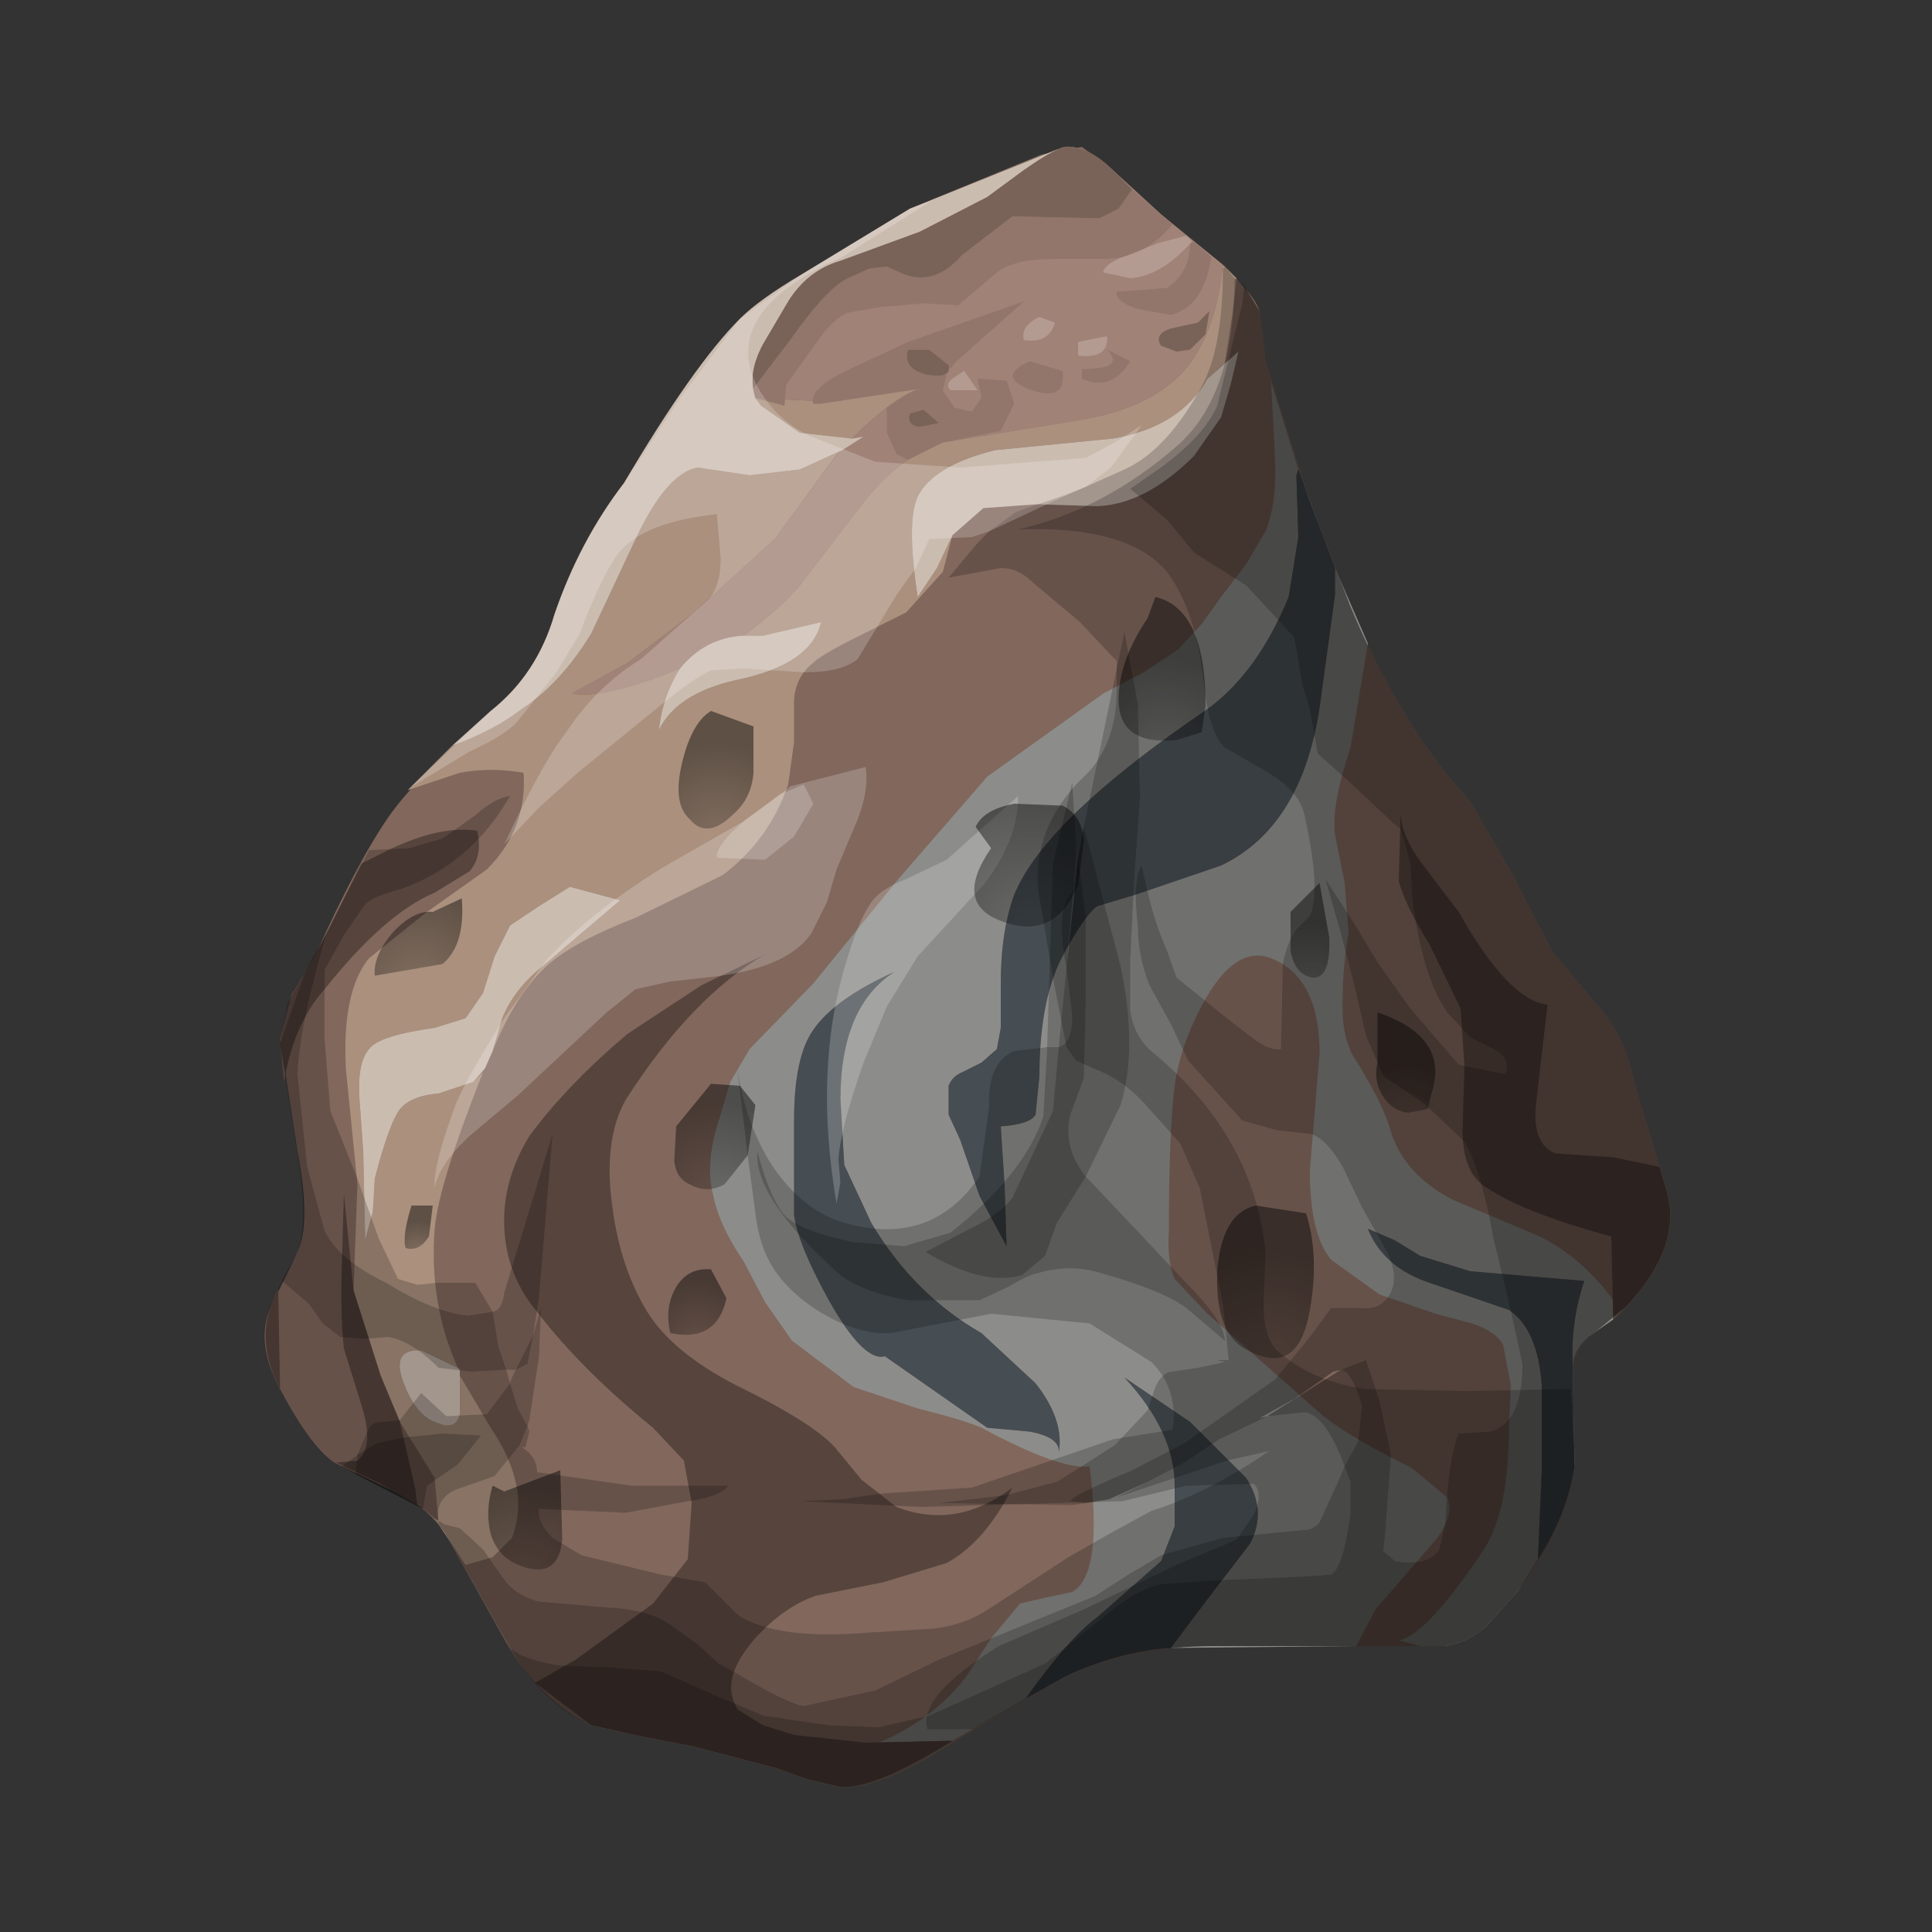 <?xml version="1.0" encoding="UTF-8" standalone="no"?>
<svg xmlns:xlink="http://www.w3.org/1999/xlink" height="50.0px" width="50.0px" xmlns="http://www.w3.org/2000/svg">
  <rect width="100%" height="100%" fill="#333333" stroke="none"/>
  <g transform="matrix(1.0, 0.0, 0.0, 1.0, 0.0, 0.0)">
    <use height="42.5" transform="matrix(1.0, 0.0, 0.0, 1.0, 6.85, 3.75)" width="36.35" xlink:href="#sprite0"/>
    <use height="50.0" transform="matrix(1.0, 0.0, 0.0, 1.0, 0.0, 0.0)" width="50.0" xlink:href="#sprite3"/>
  </g>
  <defs>
    <g id="sprite0" transform="matrix(1.0, 0.0, 0.0, 1.0, 0.0, 0.0)">
      <use height="42.5" transform="matrix(1.0, 0.0, 0.0, 1.0, 0.0, 0.0)" width="36.35" xlink:href="#shape0"/>
      <use height="16.65" transform="matrix(1.0, 0.0, 0.0, 1.0, 3.75, 1.45)" width="18.95" xlink:href="#sprite1"/>
      <use height="1.15" transform="matrix(1.0, 0.0, 0.0, 1.0, 18.75, 8.85)" width="2.5" xlink:href="#shape2"/>
      <use height="1.15" transform="matrix(1.0, 0.0, 0.0, 1.0, 18.75, 8.85)" width="2.5" xlink:href="#sprite2"/>
      <use height="24.65" transform="matrix(1.0, 0.0, 0.0, 1.0, 4.4, 2.35)" width="19.6" xlink:href="#shape4"/>
    </g>
    <g id="shape0" transform="matrix(1.0, 0.0, 0.0, 1.0, 0.0, 0.0)">
      <path d="M20.1 0.25 L21.15 0.05 22.0 0.7 23.2 1.8 24.55 2.95 Q25.55 3.75 25.75 4.3 L25.9 5.6 27.0 9.1 28.1 11.95 Q29.4 15.05 31.2 17.0 L32.3 18.9 33.3 20.85 34.6 22.4 Q35.25 23.2 35.45 24.3 L36.25 26.95 Q36.75 28.45 35.25 30.05 L34.4 30.75 Q33.9 31.1 33.85 31.65 L33.9 34.2 Q33.7 35.75 32.45 37.4 L31.6 38.35 Q31.15 38.75 30.55 38.85 L24.55 38.85 Q22.35 38.85 20.7 39.65 L19.05 40.6 17.05 41.8 Q15.7 42.55 14.9 42.5 L14.05 42.3 13.2 42.0 11.1 41.45 9.8 41.2 8.45 40.9 Q7.15 40.3 6.25 38.75 L4.65 35.9 Q4.15 35.2 3.35 34.85 L1.8 34.1 Q1.15 33.65 0.35 32.1 -0.2 31.05 0.1 30.2 L0.85 28.65 Q1.2 27.9 0.85 26.05 L0.4 23.15 0.7 22.0 1.3 21.0 Q2.4 18.55 3.2 17.4 3.85 16.45 5.85 14.65 7.05 13.7 7.5 12.15 8.15 10.25 9.3 8.75 11.1 5.7 12.3 4.5 12.8 4.0 13.9 3.35 L16.7 1.65 20.1 0.25" fill="#81675c" fill-rule="evenodd" stroke="none"/>
      <path d="M21.2 7.1 Q23.45 6.7 24.2 5.25 24.65 4.45 24.8 3.1 L25.15 3.45 25.05 4.35 24.85 5.65 24.4 6.05 Q23.7 7.3 21.95 7.6 L18.9 7.9 Q17.3 8.3 16.9 9.1 16.6 9.75 16.9 11.7 L17.4 10.95 17.8 10.1 17.55 11.05 16.6 12.1 15.3 12.75 Q14.4 13.2 14.2 13.4 13.75 13.75 13.7 14.35 L13.7 15.45 13.55 16.55 Q13.05 18.0 11.85 18.9 L9.6 20.0 Q8.05 20.6 7.35 21.2 6.5 21.95 5.9 23.45 L6.15 22.6 Q6.45 21.85 7.2 21.25 L9.2 19.55 7.9 19.2 7.1 19.7 6.35 20.2 5.95 21.0 5.65 21.95 5.2 22.6 4.4 22.85 Q2.95 23.05 2.7 23.4 2.4 23.75 2.45 24.65 L2.55 26.05 2.6 28.35 2.8 27.6 2.85 26.75 Q3.25 25.2 3.55 24.9 3.85 24.6 4.5 24.55 L5.4 24.25 5.65 24.0 Q4.5 26.9 4.4 28.05 4.25 30.0 5.0 31.65 L4.05 31.2 Q3.25 31.15 3.6 32.05 3.9 32.85 4.4 33.05 4.95 33.3 5.05 32.85 L5.05 31.85 5.85 33.2 Q6.9 34.75 6.4 36.05 L5.9 36.55 5.2 36.75 4.5 35.7 4.4 34.5 3.5 33.05 3.0 31.85 2.3 29.65 2.4 26.9 2.1 23.9 Q2.0 21.9 2.7 21.05 L4.2 19.85 5.75 18.75 Q6.8 17.7 6.7 16.25 5.85 16.1 5.05 16.25 L3.7 16.7 4.85 15.55 Q5.95 15.15 6.65 14.6 7.65 13.95 8.45 12.65 L9.6 10.2 Q10.4 8.5 11.2 8.35 L12.55 8.55 13.85 8.4 14.85 7.95 13.2 10.2 11.05 12.15 9.4 13.4 7.95 14.2 Q8.8 14.35 10.75 13.55 10.3 14.25 10.2 15.15 10.65 14.2 12.2 13.85 14.15 13.45 14.4 12.35 L12.9 12.7 12.4 12.7 Q13.4 11.95 13.85 11.4 L15.5 9.25 Q16.45 8.05 17.55 7.7 L21.2 7.1" fill="#aa907d" fill-rule="evenodd" stroke="none"/>
      <path d="M14.7 6.65 L17.1 6.25 Q16.35 6.45 15.2 7.6 L13.85 7.45 12.85 6.75 12.7 6.55 14.7 6.65" fill="#aa907d" fill-rule="evenodd" stroke="none"/>
      <path d="M16.3 21.4 Q14.75 22.1 14.2 22.9 13.7 23.6 13.7 25.25 L13.7 27.7 Q13.8 28.45 14.6 29.9 15.5 31.5 16.05 31.35 L18.7 33.2 19.8 33.3 Q20.6 33.45 20.55 33.85 20.7 33.0 19.95 32.05 L18.55 30.75 Q16.8 29.75 15.7 27.9 L15.0 26.4 14.9 24.7 Q14.9 22.3 16.3 21.4 M25.4 10.85 L25.9 10.0 Q26.2 9.3 26.15 8.15 L26.05 6.2 26.05 6.15 26.75 8.4 26.7 8.55 26.75 10.15 26.5 11.7 Q25.7 13.65 24.4 14.6 20.2 17.45 19.4 19.4 19.05 20.35 19.05 21.7 L19.05 22.85 18.95 23.4 18.55 23.75 18.05 24.0 Q17.8 24.1 17.7 24.35 L17.7 25.1 18.0 25.75 18.5 27.2 19.2 28.5 19.15 26.95 19.05 25.4 Q19.8 25.35 19.95 25.1 L20.05 24.1 Q20.05 22.05 20.7 20.9 21.25 19.9 21.55 19.7 L22.55 19.4 24.75 18.65 Q26.95 17.6 27.35 14.2 L27.7 11.65 27.7 10.95 28.55 12.9 28.1 15.6 Q27.6 17.1 27.7 17.85 L27.95 19.1 28.05 20.4 Q27.9 21.25 27.9 22.05 27.85 22.95 28.15 23.55 28.95 24.8 29.15 25.55 29.5 26.65 30.75 27.3 L33.0 28.25 Q34.1 28.8 34.9 29.9 L34.9 30.4 34.25 30.85 Q33.9 31.15 33.85 31.55 33.8 30.45 34.15 29.4 L31.2 29.15 29.9 28.75 29.25 28.35 28.55 28.05 Q28.95 29.05 30.15 29.45 L32.2 30.15 Q32.95 30.65 33.05 32.1 L33.05 34.35 32.95 36.6 32.45 37.4 31.6 38.35 Q31.15 38.75 30.55 38.85 L29.9 38.85 29.35 38.7 Q30.05 38.6 31.55 36.35 32.2 35.35 32.2 33.2 L32.25 32.1 32.05 31.05 Q31.85 30.7 31.25 30.5 L30.3 30.25 28.85 29.75 27.6 28.85 Q27.05 28.2 27.05 26.55 L27.3 23.5 Q27.3 21.55 26.05 21.05 25.15 20.7 24.35 22.1 23.7 23.25 23.55 24.35 23.4 25.55 23.4 28.1 23.35 28.9 23.55 29.35 L24.4 30.25 27.4 32.9 Q28.1 33.45 29.7 34.25 L30.6 35.0 Q30.8 35.4 30.35 36.05 L28.75 37.9 28.25 38.85 23.45 38.9 24.35 37.7 25.5 36.2 Q25.95 35.35 25.4 34.5 L23.95 33.05 22.25 31.9 Q23.55 33.3 23.55 34.7 L23.55 35.75 23.2 36.65 21.55 38.1 Q20.8 38.65 19.7 40.2 L17.8 41.3 15.9 41.35 Q17.3 40.75 18.15 39.65 L18.8 38.65 19.55 37.75 20.2 37.6 20.9 37.45 Q21.7 37.0 21.35 34.2 20.6 34.3 18.55 33.2 18.1 33.0 16.9 32.7 L15.25 32.15 13.65 30.95 12.95 29.95 12.4 28.9 Q11.75 27.95 11.6 27.15 11.4 26.35 11.75 25.25 L12.05 24.25 12.55 23.4 14.2 21.7 16.4 19.0 18.7 16.35 21.7 14.2 22.75 13.65 23.65 13.05 24.25 12.4 24.75 11.7 25.4 10.85" fill="#8c8d8a" fill-rule="evenodd" stroke="none"/>
      <path d="M26.75 8.4 L27.7 10.95 27.7 11.65 27.35 14.2 Q26.95 17.6 24.75 18.65 L22.55 19.4 21.55 19.7 Q21.25 19.9 20.7 20.9 20.05 22.05 20.05 24.1 L19.95 25.1 Q19.8 25.35 19.05 25.4 L19.15 26.95 19.2 28.5 18.5 27.2 18.0 25.75 17.7 25.1 17.7 24.35 Q17.8 24.1 18.05 24.0 L18.55 23.75 18.95 23.4 19.05 22.85 19.05 21.7 Q19.05 20.35 19.4 19.4 20.2 17.45 24.4 14.6 25.7 13.65 26.5 11.7 L26.75 10.15 26.7 8.55 26.75 8.4" fill="#464d53" fill-rule="evenodd" stroke="none"/>
      <path d="M23.95 33.05 L25.4 34.5 Q25.95 35.35 25.5 36.2 L24.35 37.7 23.45 38.9 Q22.2 38.95 20.7 39.65 L19.7 40.2 Q20.8 38.65 21.55 38.1 L23.2 36.65 23.55 35.75 23.55 34.7 Q23.55 33.3 22.25 31.9 L23.95 33.05" fill="#464d53" fill-rule="evenodd" stroke="none"/>
      <path d="M29.25 28.35 L29.9 28.75 31.2 29.15 34.15 29.4 Q33.8 30.45 33.85 31.55 L33.85 31.65 33.9 34.2 Q33.7 35.45 32.95 36.6 L33.05 34.35 33.05 32.1 Q32.95 30.65 32.2 30.15 L30.15 29.45 Q28.95 29.05 28.55 28.05 L29.25 28.35" fill="#464d53" fill-rule="evenodd" stroke="none"/>
      <path d="M9.4 23.0 L11.3 21.75 12.95 20.95 Q11.05 22.05 9.35 24.7 8.75 25.75 9.0 27.5 9.2 29.05 9.9 30.2 10.55 31.25 12.2 32.1 14.15 33.05 14.75 33.7 L15.45 34.55 16.35 35.25 Q17.9 35.85 19.35 34.75 18.65 36.15 17.65 36.7 L16.0 37.2 14.25 37.55 Q13.4 37.85 12.65 38.7 11.75 39.75 12.25 40.5 L12.9 40.9 13.7 41.15 15.55 41.35 17.8 41.3 Q15.8 42.55 14.9 42.5 L14.05 42.3 13.2 42.0 11.1 41.45 9.8 41.2 8.45 40.9 7.0 39.8 8.05 39.2 10.05 37.75 10.95 36.6 11.05 35.15 10.85 34.05 10.05 33.2 Q8.2 31.7 7.05 30.2 6.25 29.25 6.2 28.0 6.15 26.8 6.85 25.65 7.85 24.3 9.4 23.0" fill="#56443d" fill-rule="evenodd" stroke="none"/>
      <path d="M0.35 29.6 L0.4 32.25 0.35 32.1 Q-0.3 30.8 0.35 29.6" fill="#56443d" fill-rule="evenodd" stroke="none"/>
      <path d="M5.3 18.8 L4.4 19.35 Q3.1 19.9 1.55 21.85 0.75 22.75 0.5 24.25 L0.4 23.15 0.7 22.0 1.3 21.0 2.5 18.6 3.2 18.25 Q4.55 17.6 5.5 17.75 5.65 18.4 5.3 18.8" fill="#56443d" fill-rule="evenodd" stroke="none"/>
      <path d="M2.0 28.85 L2.05 27.15 2.3 29.65 3.0 31.85 3.5 33.05 3.9 34.8 3.95 35.2 3.0 34.65 1.85 34.1 2.4 34.05 Q2.85 33.7 2.5 32.6 L2.05 31.15 Q1.95 30.3 2.0 28.85" fill="#56443d" fill-rule="evenodd" stroke="none"/>
      <path d="M30.9 19.85 Q32.2 22.15 33.2 22.25 L32.9 24.85 Q32.8 25.85 33.4 26.1 L34.9 26.2 36.1 26.45 36.25 26.95 Q36.75 28.45 35.25 30.05 L34.9 30.4 34.85 28.25 Q32.45 27.6 31.5 26.9 31.0 26.5 31.0 25.5 L31.05 23.85 30.95 22.35 30.15 20.7 Q29.5 19.65 29.35 19.05 L29.4 17.15 Q29.35 17.8 29.95 18.6 L30.9 19.85" fill="#56443d" fill-rule="evenodd" stroke="none"/>
      <path d="M18.7 1.35 L19.65 0.65 Q20.35 0.15 20.7 0.05 21.3 0.0 22.0 0.7 L23.2 1.8 24.8 3.1 Q24.65 4.45 24.2 5.25 23.45 6.7 21.2 7.1 L17.55 7.7 Q16.45 8.05 15.5 9.25 L13.85 11.4 Q13.4 11.95 12.4 12.7 11.4 12.75 10.75 13.55 8.8 14.35 7.95 14.2 L9.4 13.4 11.05 12.15 13.2 10.2 14.9 7.9 14.95 7.9 15.5 7.55 15.2 7.6 Q16.35 6.45 17.1 6.25 L14.7 6.65 12.7 6.55 Q12.5 6.0 12.85 5.25 L13.55 4.05 Q14.05 3.25 14.9 3.0 L16.95 2.25 18.7 1.35" fill="#a18277" fill-rule="evenodd" stroke="none"/>
      <path d="M20.55 0.1 L19.65 0.65 18.7 1.35 16.95 2.25 14.9 3.0 Q14.05 3.25 13.55 4.05 L12.85 5.25 Q12.5 6.0 12.7 6.55 L12.85 6.75 13.85 7.45 15.2 7.6 15.5 7.55 14.95 7.9 13.85 8.4 12.55 8.55 11.2 8.35 Q10.4 8.5 9.6 10.2 L8.45 12.65 Q7.65 13.95 6.65 14.6 5.95 15.15 4.85 15.55 L5.85 14.65 Q7.05 13.7 7.5 12.15 8.15 10.25 9.3 8.75 11.1 5.7 12.3 4.5 12.8 4.0 13.9 3.35 L16.7 1.65 20.55 0.1" fill="#cbbcb0" fill-rule="evenodd" stroke="none"/>
      <path d="M24.4 6.05 L25.2 5.35 25.0 6.2 24.75 7.05 24.05 8.05 Q22.8 9.3 21.55 9.35 L20.0 9.3 18.6 9.4 17.8 10.1 17.4 10.95 16.9 11.7 Q16.6 9.75 16.9 9.1 17.3 8.3 18.9 7.9 L21.95 7.6 Q23.7 7.3 24.4 6.05" fill="#cbbcb0" fill-rule="evenodd" stroke="none"/>
      <path d="M10.75 13.55 Q11.4 12.75 12.4 12.7 L12.9 12.7 14.4 12.35 Q14.15 13.45 12.2 13.85 10.65 14.2 10.2 15.15 10.3 14.25 10.75 13.55" fill="#cbbcb0" fill-rule="evenodd" stroke="none"/>
      <path d="M7.2 21.25 Q6.45 21.85 6.15 22.6 L5.9 23.45 5.7 23.9 5.4 24.25 4.5 24.55 Q3.85 24.6 3.55 24.9 3.25 25.2 2.85 26.75 L2.8 27.6 2.6 28.35 2.55 26.05 2.45 24.65 Q2.4 23.75 2.7 23.4 2.95 23.05 4.4 22.85 L5.2 22.6 5.65 21.95 5.95 21.0 6.35 20.2 7.1 19.7 7.9 19.2 9.2 19.55 7.2 21.25" fill="#cbbcb0" fill-rule="evenodd" stroke="none"/>
      <path d="M4.4 33.05 Q3.9 32.85 3.6 32.05 3.25 31.15 4.05 31.2 L5.0 31.65 5.05 31.7 5.05 31.85 5.05 32.85 Q4.95 33.3 4.4 33.05" fill="#cbbcb0" fill-rule="evenodd" stroke="none"/>
      <path d="M14.9 24.7 L15.0 26.4 15.7 27.9 Q16.8 29.75 18.55 30.75 L19.95 32.05 Q20.7 33.0 20.55 33.85 20.6 33.45 19.8 33.3 L18.7 33.2 16.05 31.35 Q15.5 31.5 14.6 29.9 13.8 28.45 13.7 27.7 L13.7 25.25 Q13.7 23.6 14.2 22.9 14.75 22.1 16.3 21.4 14.9 22.3 14.9 24.7" fill="#464d53" fill-rule="evenodd" stroke="none"/>
      <path d="M21.6 1.9 L22.1 1.65 22.45 1.15 23.2 1.8 23.5 2.05 Q22.75 2.95 21.75 2.95 L20.45 2.95 Q19.4 2.95 18.95 3.3 L17.95 4.15 17.05 4.1 15.9 4.2 15.05 4.35 Q14.7 4.55 14.4 4.95 L13.5 6.2 13.45 6.75 12.7 6.55 12.65 6.3 13.6 5.05 Q14.55 3.7 15.1 3.45 L15.65 3.2 16.1 3.15 16.55 3.35 Q17.35 3.65 18.05 2.85 L19.35 1.85 21.6 1.9" fill="#92766b" fill-rule="evenodd" stroke="none"/>
      <path d="M23.45 4.4 L22.6 4.25 Q22.0 4.05 22.05 3.8 L23.35 3.7 Q23.95 3.3 23.95 2.55 L24.05 2.5 24.5 2.9 Q24.3 4.2 23.45 4.4" fill="#92766b" fill-rule="evenodd" stroke="none"/>
      <path d="M21.15 5.8 Q22.3 5.8 21.8 5.3 L22.4 5.6 Q21.9 6.4 21.15 6.05 L21.15 5.8" fill="#92766b" fill-rule="evenodd" stroke="none"/>
      <path d="M17.05 6.85 L16.7 6.95 Q16.6 7.25 16.95 7.3 L17.45 7.2 17.05 6.85 M19.2 6.1 L19.4 6.7 19.05 7.4 17.55 7.7 16.65 8.15 16.35 8.0 16.1 7.45 16.1 6.8 Q16.7 6.35 17.05 6.3 L14.7 6.65 14.4 6.7 14.2 6.7 Q14.05 6.3 15.25 5.75 L16.65 5.1 19.65 4.05 17.85 5.65 17.75 5.8 17.7 5.7 17.2 5.3 16.65 5.3 Q16.5 5.8 17.15 5.95 L17.65 5.95 17.55 6.35 17.85 6.8 18.3 6.9 18.55 6.55 18.45 6.05 19.2 6.1" fill="#92766b" fill-rule="evenodd" stroke="none"/>
      <path d="M20.65 5.85 Q20.75 6.65 19.85 6.35 18.9 6.0 19.8 5.6 L20.65 5.85" fill="#92766b" fill-rule="evenodd" stroke="none"/>
      <path d="M21.6 1.9 L19.35 1.85 18.05 2.85 Q17.35 3.65 16.55 3.35 L16.1 3.15 15.65 3.2 15.1 3.45 Q14.55 3.7 13.6 5.05 L12.65 6.3 Q12.55 5.8 12.9 5.15 L13.55 4.05 Q14.05 3.25 14.9 3.0 L16.95 2.25 18.7 1.35 19.65 0.65 Q20.35 0.15 20.7 0.05 21.3 0.0 22.0 0.7 L22.45 1.15 22.1 1.65 21.6 1.9" fill="#796359" fill-rule="evenodd" stroke="none"/>
      <path d="M17.7 5.7 Q17.8 6.05 17.15 5.95 16.5 5.8 16.65 5.3 L17.2 5.3 17.7 5.7" fill="#796359" fill-rule="evenodd" stroke="none"/>
      <path d="M16.7 6.95 L17.05 6.85 17.45 7.2 16.95 7.3 Q16.6 7.25 16.7 6.95" fill="#796359" fill-rule="evenodd" stroke="none"/>
      <path d="M24.15 4.6 L24.45 4.3 24.35 4.9 23.95 5.3 23.6 5.35 23.2 5.2 Q23.0 4.9 23.45 4.75 L24.15 4.6" fill="#796359" fill-rule="evenodd" stroke="none"/>
      <path d="M22.25 12.6 L22.6 14.5 22.65 16.9 22.5 19.0 22.4 21.1 22.4 22.4 Q22.5 23.1 23.0 23.5 25.6 25.65 25.9 28.65 L25.85 30.0 Q25.85 30.85 26.2 31.2 27.1 32.0 28.5 32.2 L31.1 32.25 33.8 32.2 33.9 34.2 Q33.7 35.75 32.45 37.4 L31.6 38.35 Q31.15 38.75 30.55 38.85 L24.55 38.85 Q22.35 38.85 20.7 39.65 L18.35 41.0 17.15 41.0 Q16.9 40.15 19.0 38.85 L21.2 37.9 23.6 36.75 25.15 36.1 25.6 35.45 Q25.85 34.9 25.6 34.65 L23.85 34.7 22.2 35.1 17.0 35.25 13.9 35.1 14.95 35.05 16.0 34.9 18.3 34.75 21.95 33.5 23.5 33.25 Q23.65 32.2 22.95 31.5 L21.35 30.5 18.8 30.25 16.2 30.75 Q15.4 30.8 14.45 30.25 13.6 29.75 13.15 29.05 12.8 28.5 12.7 27.65 L12.5 26.15 12.2 23.65 Q12.35 25.05 13.0 26.2 13.75 27.45 14.85 27.85 17.2 28.6 18.5 26.7 L18.75 24.9 Q18.7 23.75 19.4 23.45 L20.25 23.35 20.25 23.4 20.15 25.15 Q19.65 26.65 17.75 28.15 L16.55 28.5 15.25 28.4 Q14.0 28.15 13.5 27.75 13.1 27.35 12.75 26.05 12.65 27.25 14.9 29.25 15.5 29.7 16.65 29.9 L18.5 29.9 19.25 29.55 Q19.75 29.25 20.0 29.2 20.85 28.95 21.65 29.2 23.25 29.65 23.85 30.1 L24.85 30.95 Q24.85 30.45 23.8 29.4 L22.2 27.7 21.25 26.7 22.15 24.85 Q22.6 23.4 22.15 21.25 L21.2 17.65 22.25 12.6" fill="url(#gradient0)" fill-rule="evenodd" stroke="none"/>
      <path d="M20.75 21.3 L20.55 23.35 20.25 23.35 20.4 18.6 20.9 16.5 21.0 18.2 20.95 19.05 20.9 19.35 Q20.45 19.75 20.75 21.3" fill="url(#gradient1)" fill-rule="evenodd" stroke="none"/>
      <path d="M18.25 28.05 L17.1 28.65 Q18.6 29.55 19.6 29.25 L20.2 28.75 20.5 27.9 21.25 26.7 22.2 27.7 23.8 29.4 Q24.85 30.45 24.85 30.95 L23.85 30.1 Q23.25 29.65 21.65 29.2 20.85 28.95 20.0 29.2 19.75 29.25 19.25 29.55 L18.5 29.9 16.65 29.9 Q15.5 29.7 14.9 29.25 12.65 27.25 12.75 26.05 13.1 27.35 13.5 27.75 14.0 28.15 15.25 28.4 L16.55 28.5 17.75 28.15 Q19.65 26.65 20.15 25.15 L20.25 23.4 20.25 23.35 20.55 23.35 20.4 25.0 19.35 27.25 Q19.0 27.7 18.25 28.05" fill="url(#gradient2)" fill-rule="evenodd" stroke="none"/>
      <path d="M18.25 28.05 L17.1 28.65 Q18.6 29.55 19.6 29.25 L20.2 28.75 20.5 27.9 21.25 26.7 22.2 27.7 23.8 29.4 Q24.85 30.45 24.85 30.95 L23.85 30.1 Q23.25 29.65 21.65 29.2 20.85 28.95 20.0 29.2 19.75 29.25 19.25 29.55 L18.5 29.9 16.65 29.9 Q15.5 29.7 14.9 29.25 12.65 27.25 12.75 26.05 13.1 27.35 13.5 27.75 14.0 28.15 15.25 28.4 L16.55 28.5 17.75 28.15 Q19.65 26.65 20.15 25.15 L20.25 23.4 20.25 23.35 20.55 23.35 20.4 25.0 19.35 27.25 Q19.0 27.7 18.25 28.05" fill="url(#gradient3)" fill-rule="evenodd" stroke="none"/>
      <path d="M20.9 19.35 L20.95 19.05 20.75 21.3 Q20.45 19.75 20.9 19.35" fill="url(#gradient4)" fill-rule="evenodd" stroke="none"/>
      <path d="M20.9 19.35 L20.95 19.05 20.75 21.3 Q20.45 19.75 20.9 19.35" fill="url(#gradient5)" fill-rule="evenodd" stroke="none"/>
      <path d="M21.2 17.65 L22.15 21.25 Q22.6 23.4 22.15 24.85 L21.25 26.7 Q20.65 25.95 20.85 25.1 L21.2 24.15 21.25 22.1 21.25 20.0 21.05 18.45 21.2 17.65" fill="url(#gradient6)" fill-rule="evenodd" stroke="none"/>
      <path d="M21.2 17.65 L22.15 21.25 Q22.6 23.4 22.15 24.85 L21.25 26.7 Q20.65 25.95 20.85 25.1 L21.2 24.15 21.25 22.1 21.25 20.0 21.05 18.45 21.2 17.65" fill="url(#gradient7)" fill-rule="evenodd" stroke="none"/>
      <path d="M20.9 22.55 Q20.9 23.25 20.55 23.35 L20.75 21.3 20.9 22.55" fill="url(#gradient8)" fill-rule="evenodd" stroke="none"/>
      <path d="M20.9 22.55 Q20.9 23.25 20.55 23.35 L20.75 21.3 20.9 22.55" fill="url(#gradient9)" fill-rule="evenodd" stroke="none"/>
      <path d="M17.1 28.65 L18.25 28.05 Q19.0 27.7 19.35 27.25 L20.4 25.0 20.55 23.35 Q20.9 23.25 20.9 22.55 L20.75 21.3 21.05 18.45 21.25 20.0 21.25 22.1 21.2 24.15 20.85 25.1 Q20.65 25.95 21.25 26.7 L20.5 27.9 20.2 28.75 19.6 29.25 Q18.6 29.55 17.1 28.65" fill="url(#gradient10)" fill-rule="evenodd" stroke="none"/>
      <path d="M17.1 28.65 L18.25 28.05 Q19.0 27.7 19.35 27.25 L20.4 25.0 20.55 23.35 Q20.9 23.25 20.9 22.55 L20.75 21.3 21.05 18.45 21.25 20.0 21.25 22.1 21.2 24.15 20.85 25.1 Q20.65 25.95 21.25 26.7 L20.5 27.9 20.2 28.75 19.6 29.25 Q18.6 29.55 17.1 28.65" fill="url(#gradient11)" fill-rule="evenodd" stroke="none"/>
      <path d="M17.1 28.65 L18.25 28.05 Q19.0 27.7 19.35 27.25 L20.4 25.0 20.55 23.35 Q20.9 23.25 20.9 22.55 L20.75 21.3 21.05 18.45 21.25 20.0 21.25 22.1 21.2 24.15 20.85 25.1 Q20.65 25.95 21.25 26.7 L20.5 27.9 20.2 28.75 19.6 29.25 Q18.6 29.55 17.1 28.65" fill="url(#gradient12)" fill-rule="evenodd" stroke="none"/>
      <path d="M15.05 21.15 Q15.35 20.1 15.7 19.6 15.95 19.25 16.6 19.0 L17.65 18.5 19.5 16.85 Q19.5 18.0 18.6 19.15 L16.9 21.0 16.1 22.3 15.5 23.75 Q14.9 25.45 14.85 26.25 L14.9 26.85 14.8 27.4 Q14.2 23.9 15.05 21.15" fill="url(#gradient13)" fill-rule="evenodd" stroke="none"/>
      <path d="M18.8 18.2 L18.4 17.65 Q18.6 17.2 19.4 17.05 L20.65 17.1 Q21.15 17.35 21.2 18.0 L21.05 19.15 Q20.45 20.6 19.1 20.1 17.8 19.65 18.8 18.2" fill="url(#gradient14)" fill-rule="evenodd" stroke="none"/>
      <path d="M10.65 25.4 L11.55 24.3 12.3 24.35 12.7 24.85 12.5 26.15 11.9 26.9 Q11.45 27.15 11.0 26.9 10.65 26.75 10.6 26.3 L10.65 25.4" fill="url(#gradient15)" fill-rule="evenodd" stroke="none"/>
      <path d="M11.55 29.1 L11.95 29.85 Q11.7 31.0 10.5 30.75 10.35 30.15 10.6 29.65 10.9 29.05 11.55 29.1" fill="url(#gradient16)" fill-rule="evenodd" stroke="none"/>
      <path d="M25.65 27.45 L26.95 27.65 Q27.3 28.75 27.05 30.15 26.75 31.9 25.45 31.2 24.6 30.8 24.65 29.2 24.75 27.65 25.65 27.45" fill="url(#gradient17)" fill-rule="evenodd" stroke="none"/>
      <path d="M11.55 14.65 L12.65 15.05 12.65 16.25 Q12.6 16.9 12.15 17.3 11.45 18.0 11.0 17.45 10.55 17.05 10.8 16.0 11.05 14.95 11.55 14.65" fill="url(#gradient18)" fill-rule="evenodd" stroke="none"/>
      <path d="M4.35 19.85 L5.1 19.5 Q5.2 20.7 4.6 21.2 L2.85 21.5 Q2.8 21.0 3.3 20.4 3.85 19.8 4.35 19.85" fill="url(#gradient19)" fill-rule="evenodd" stroke="none"/>
      <path d="M3.8 27.45 L4.35 27.45 4.25 28.25 Q4.0 28.65 3.65 28.55 3.55 28.25 3.8 27.45" fill="url(#gradient20)" fill-rule="evenodd" stroke="none"/>
      <path d="M6.2 34.85 L7.65 34.3 7.7 36.1 Q7.6 37.1 6.7 36.8 6.05 36.6 5.85 35.95 5.7 35.35 5.9 34.7 L6.2 34.85" fill="url(#gradient21)" fill-rule="evenodd" stroke="none"/>
      <path d="M22.85 12.25 L23.05 11.7 Q24.35 12.0 24.35 14.5 L24.25 15.2 23.6 15.4 Q22.1 15.55 22.1 14.35 22.1 13.35 22.85 12.25" fill="url(#gradient22)" fill-rule="evenodd" stroke="none"/>
      <path d="M26.55 19.85 L27.3 19.1 27.55 20.5 Q27.6 21.6 27.1 21.55 26.65 21.45 26.55 20.85 L26.55 19.85" fill="url(#gradient23)" fill-rule="evenodd" stroke="none"/>
      <path d="M28.8 23.75 L28.8 22.45 Q30.55 23.05 30.25 24.35 L30.1 24.95 29.6 25.05 Q29.15 25.0 28.9 24.55 28.7 24.2 28.8 23.75" fill="url(#gradient24)" fill-rule="evenodd" stroke="none"/>
      <path d="M4.5 31.65 L5.35 31.75 6.2 31.7 6.25 31.7 6.35 32.05 5.75 32.85 4.7 32.9 4.05 32.3 3.5 33.0 3.05 33.05 Q2.8 33.05 2.7 33.2 L2.4 33.9 2.0 34.2 1.8 34.1 Q1.15 33.65 0.35 32.1 -0.1 31.25 0.0 30.55 0.05 30.15 0.45 29.4 L1.15 30.0 1.5 30.5 1.95 30.85 2.6 30.9 3.2 30.85 Q3.8 30.95 4.5 31.65" fill="url(#gradient25)" fill-rule="evenodd" stroke="none"/>
      <path d="M5.05 35.8 L4.65 35.7 4.5 35.6 Q4.4 35.05 4.95 34.8 L5.95 34.45 6.6 33.65 6.8 33.15 6.85 33.3 6.75 33.7 6.65 33.7 Q7.05 33.95 7.05 34.35 L9.5 34.7 12.0 34.7 Q11.75 35.0 10.95 35.1 L9.35 35.4 7.1 35.3 Q7.05 35.65 7.45 36.05 L8.2 36.5 10.25 37.0 11.4 37.2 12.25 38.05 Q13.25 38.7 15.65 38.5 L17.3 38.4 Q18.15 38.3 18.8 37.85 L20.8 36.55 21.85 35.95 22.95 35.35 Q24.4 34.9 26.0 33.8 L24.9 34.05 22.05 35.0 22.85 34.6 23.8 34.1 24.7 33.5 25.85 32.95 25.95 32.9 26.9 32.8 Q27.45 32.85 27.95 34.2 L27.8 34.55 27.3 35.65 Q27.15 35.85 26.85 35.85 L24.8 36.05 23.2 36.5 22.35 37.0 21.5 37.55 17.45 39.2 15.8 40.0 13.95 40.4 Q13.55 40.35 12.2 39.55 L11.75 39.3 11.2 38.8 10.5 38.3 Q9.95 37.9 8.85 37.85 L7.1 37.7 Q6.55 37.55 6.25 37.2 L5.65 36.35 5.05 35.8" fill="url(#gradient26)" fill-rule="evenodd" stroke="none"/>
      <path d="M24.8 3.2 L24.85 3.15 25.1 3.45 Q25.1 6.5 23.6 7.8 21.7 9.45 19.5 9.95 22.35 9.85 23.35 11.05 24.1 12.05 24.3 13.9 24.45 15.25 24.85 15.6 L25.9 16.2 Q26.75 16.7 26.9 17.3 27.35 19.3 27.05 19.95 L26.7 20.3 Q26.45 20.65 26.35 21.2 L26.3 23.4 Q26.0 23.45 25.55 23.1 L24.9 22.6 23.6 21.55 23.35 20.85 Q22.95 19.95 22.7 18.65 22.45 19.0 22.6 20.25 22.6 21.0 22.9 21.75 L23.45 22.75 23.9 23.7 25.3 25.25 26.2 25.5 27.1 25.6 Q27.5 25.75 27.9 26.45 L28.4 27.5 29.05 28.65 Q29.4 29.4 29.05 29.85 28.8 30.15 28.4 30.1 L27.6 30.1 27.05 30.85 26.15 31.95 23.8 33.6 22.45 34.3 Q20.9 34.95 20.85 35.1 L21.25 35.15 20.9 35.2 17.45 35.15 19.15 34.95 20.5 34.6 21.3 34.1 22.0 33.65 22.85 32.75 23.05 32.15 Q23.2 31.8 23.45 31.75 L24.15 31.65 24.85 31.5 24.65 31.45 24.95 31.45 24.8 30.0 24.2 27.0 23.7 25.85 22.85 24.9 Q22.25 24.2 21.45 23.9 L21.0 23.7 20.75 23.35 20.4 21.55 20.1 19.75 Q19.7 18.0 21.0 16.55 L21.35 16.2 Q22.05 15.4 22.05 14.1 L22.05 13.35 21.85 13.15 21.1 12.35 19.85 11.3 Q19.5 10.95 19.05 10.95 L17.7 11.2 18.45 10.3 18.75 10.0 20.35 9.25 22.25 8.4 Q23.35 7.9 24.25 6.25 24.8 5.25 24.8 3.2" fill="url(#gradient27)" fill-rule="evenodd" stroke="none"/>
      <path d="M5.45 17.35 Q5.95 16.9 6.35 16.85 5.35 18.6 3.55 19.25 2.8 19.45 2.6 19.65 L2.05 20.45 1.55 21.35 1.55 23.15 1.7 25.0 2.4 26.75 2.95 28.3 3.45 29.35 3.95 29.5 4.45 29.45 5.45 29.45 5.9 30.2 5.25 30.3 Q4.35 30.2 3.15 29.45 1.9 28.85 1.55 28.1 L1.1 26.45 0.85 24.05 Q0.9 22.8 1.6 20.4 L2.7 18.25 3.75 18.2 4.6 17.95 5.45 17.35" fill="url(#gradient28)" fill-rule="evenodd" stroke="none"/>
      <path d="M25.1 3.45 L25.35 3.65 25.3 4.1 24.65 6.75 Q24.25 7.65 22.9 8.55 L22.4 8.9 23.35 9.7 24.05 10.55 25.4 11.4 26.65 12.75 26.85 13.95 27.05 14.6 27.25 15.75 28.25 16.65 29.2 17.55 29.4 17.7 29.65 18.6 29.7 19.5 Q29.95 21.5 30.6 22.45 L31.2 23.1 31.9 23.45 Q32.25 23.7 32.1 24.05 L30.9 23.8 29.65 22.35 28.8 21.15 28.2 20.15 27.45 19.0 27.85 20.4 28.2 21.75 28.5 23.05 28.95 24.1 30.0 24.8 31.05 25.8 Q31.5 26.6 31.8 28.3 L32.2 29.95 32.55 31.55 Q32.55 33.1 31.7 33.3 L30.9 33.35 Q30.7 33.8 30.6 34.95 L30.55 35.7 30.4 36.35 Q30.1 36.8 29.25 36.65 L28.95 36.4 29.0 35.9 29.15 33.9 28.85 32.5 28.5 31.45 27.85 31.7 27.65 31.75 26.65 32.45 25.75 32.95 25.95 32.9 25.85 32.95 24.7 33.5 23.8 34.1 22.85 34.6 21.85 35.05 21.25 35.15 20.85 35.1 Q20.9 34.95 22.45 34.3 L23.8 33.6 26.15 31.95 27.05 30.85 27.6 30.1 28.4 30.1 Q28.8 30.15 29.05 29.85 29.4 29.4 29.05 28.65 L28.4 27.5 27.9 26.45 Q27.5 25.75 27.1 25.6 L26.2 25.5 25.3 25.25 23.9 23.7 23.45 22.75 22.9 21.75 Q22.6 21.0 22.6 20.25 22.45 19.0 22.7 18.65 22.95 19.95 23.35 20.85 L23.6 21.55 24.9 22.6 25.55 23.1 Q26.0 23.45 26.3 23.4 L26.35 21.2 Q26.45 20.65 26.7 20.3 L27.05 19.95 Q27.35 19.3 26.9 17.3 26.75 16.7 25.9 16.2 L24.85 15.6 Q24.45 15.25 24.3 13.9 24.1 12.05 23.35 11.05 22.35 9.85 19.5 9.95 21.7 9.45 23.6 7.8 25.1 6.5 25.1 3.45" fill="url(#gradient29)" fill-rule="evenodd" stroke="none"/>
      <path d="M25.1 3.45 L25.35 3.65 25.3 4.1 24.65 6.75 Q24.25 7.65 22.9 8.55 L22.4 8.9 23.35 9.7 24.05 10.55 25.4 11.4 26.65 12.75 26.85 13.95 27.05 14.6 27.25 15.75 28.25 16.65 29.2 17.55 29.4 17.7 29.65 18.6 29.7 19.5 Q29.95 21.5 30.6 22.45 L31.2 23.1 31.9 23.45 Q32.25 23.7 32.1 24.05 L30.9 23.8 29.65 22.35 28.8 21.15 28.2 20.15 27.45 19.0 27.85 20.4 28.2 21.75 28.5 23.05 28.95 24.1 30.0 24.8 31.05 25.8 Q31.5 26.6 31.8 28.3 L32.2 29.95 32.55 31.55 Q32.55 33.1 31.7 33.3 L30.9 33.35 Q30.7 33.8 30.6 34.95 L30.55 35.7 30.4 36.35 Q30.1 36.8 29.25 36.65 L28.95 36.4 29.0 35.9 29.15 33.9 28.85 32.5 28.5 31.45 27.85 31.7 27.65 31.75 26.65 32.45 25.75 32.95 25.95 32.9 25.85 32.95 24.7 33.5 23.8 34.1 22.85 34.6 21.85 35.05 21.25 35.15 20.85 35.1 Q20.9 34.95 22.45 34.3 L23.8 33.6 26.15 31.95 27.05 30.85 27.6 30.1 28.4 30.1 Q28.8 30.15 29.05 29.85 29.4 29.4 29.05 28.65 L28.4 27.5 27.9 26.45 Q27.5 25.75 27.1 25.6 L26.2 25.5 25.3 25.25 23.9 23.7 23.45 22.75 22.9 21.75 Q22.6 21.0 22.6 20.25 22.45 19.0 22.7 18.65 22.95 19.95 23.35 20.85 L23.6 21.55 24.9 22.6 25.55 23.1 Q26.0 23.45 26.3 23.4 L26.35 21.2 Q26.45 20.65 26.7 20.3 L27.05 19.95 Q27.35 19.3 26.9 17.3 26.75 16.7 25.9 16.2 L24.85 15.6 Q24.45 15.25 24.3 13.9 24.1 12.05 23.35 11.05 22.35 9.85 19.5 9.95 21.7 9.45 23.6 7.8 25.1 6.5 25.1 3.45" fill="url(#gradient30)" fill-rule="evenodd" stroke="none"/>
      <path d="M4.5 35.6 L4.65 35.7 5.05 35.8 5.65 36.35 6.25 37.2 Q6.55 37.55 7.1 37.7 L8.85 37.85 Q9.95 37.9 10.5 38.3 L11.2 38.8 11.75 39.3 12.2 39.55 Q13.55 40.35 13.95 40.4 L15.8 40.0 17.45 39.2 21.5 37.55 22.35 37.0 23.2 36.5 24.8 36.05 26.85 35.85 Q27.15 35.85 27.3 35.65 L27.8 34.55 27.95 34.2 28.1 34.6 28.1 35.45 Q27.9 36.85 27.6 37.0 L26.95 37.05 24.55 37.15 23.2 37.25 Q22.5 37.4 21.65 38.15 L20.2 39.3 17.2 40.65 15.9 40.95 14.6 40.9 12.9 40.65 11.6 40.1 10.25 39.5 8.95 39.4 7.6 39.35 Q6.7 39.2 6.35 38.9 L4.65 35.9 4.5 35.7 4.5 35.6" fill="url(#gradient31)" fill-rule="evenodd" stroke="none"/>
      <path d="M4.5 35.6 L4.65 35.7 5.05 35.8 5.65 36.35 6.25 37.2 Q6.55 37.55 7.1 37.7 L8.85 37.85 Q9.95 37.9 10.5 38.3 L11.2 38.8 11.75 39.3 12.2 39.55 Q13.55 40.35 13.95 40.4 L15.8 40.0 17.45 39.2 21.5 37.55 22.35 37.0 23.2 36.5 24.8 36.05 26.85 35.85 Q27.15 35.85 27.3 35.65 L27.8 34.55 27.95 34.2 28.1 34.6 28.1 35.45 Q27.9 36.85 27.6 37.0 L26.95 37.05 24.55 37.15 23.2 37.25 Q22.5 37.4 21.65 38.15 L20.2 39.3 17.2 40.65 15.9 40.95 14.6 40.9 12.9 40.65 11.6 40.1 10.25 39.5 8.95 39.4 7.6 39.35 Q6.7 39.2 6.35 38.9 L4.65 35.9 4.5 35.7 4.5 35.6" fill="url(#gradient32)" fill-rule="evenodd" stroke="none"/>
      <path d="M6.25 31.7 L6.05 31.1 5.9 30.2 Q6.15 30.15 6.2 29.7 L7.45 25.6 7.1 29.8 6.95 30.8 6.5 31.7 6.25 31.7" fill="url(#gradient33)" fill-rule="evenodd" stroke="none"/>
      <path d="M0.4 23.15 L0.6 22.2 1.05 21.4 0.4 23.25 0.4 23.15" fill="url(#gradient34)" fill-rule="evenodd" stroke="none"/>
      <path d="M0.4 23.25 L1.05 21.4 1.6 20.4 Q0.9 22.8 0.85 24.05 L1.1 26.45 1.55 28.1 Q1.9 28.85 3.15 29.45 4.35 30.2 5.25 30.3 L5.9 30.2 6.05 31.1 6.25 31.7 6.2 31.7 5.35 31.75 4.5 31.65 Q3.8 30.95 3.2 30.85 L2.6 30.9 1.95 30.85 1.5 30.5 1.15 30.0 0.45 29.4 0.85 28.65 Q1.15 27.9 0.85 26.1 L0.4 23.25" fill="url(#gradient35)" fill-rule="evenodd" stroke="none"/>
      <path d="M0.4 23.25 L1.05 21.4 1.6 20.4 Q0.9 22.8 0.85 24.05 L1.1 26.45 1.55 28.1 Q1.9 28.85 3.15 29.45 4.35 30.2 5.25 30.3 L5.9 30.2 6.05 31.1 6.25 31.7 6.2 31.7 5.35 31.75 4.5 31.65 Q3.8 30.95 3.2 30.85 L2.6 30.9 1.95 30.85 1.5 30.5 1.15 30.0 0.45 29.4 0.85 28.65 Q1.15 27.9 0.85 26.1 L0.4 23.25" fill="url(#gradient36)" fill-rule="evenodd" stroke="none"/>
      <path d="M6.5 31.7 L6.8 31.55 6.95 30.8 7.15 30.1 7.1 31.35 6.85 33.0 6.8 33.15 6.55 32.7 6.35 32.05 6.4 31.9 6.5 31.7" fill="url(#gradient37)" fill-rule="evenodd" stroke="none"/>
      <path d="M6.35 32.05 L6.55 32.7 6.8 33.15 6.6 33.65 5.95 34.45 4.95 34.8 Q4.4 35.05 4.5 35.6 L4.4 35.55 4.1 35.3 4.2 34.7 5.0 34.15 5.6 33.4 4.6 33.35 3.6 33.45 2.9 33.6 2.4 33.9 2.7 33.2 Q2.8 33.05 3.05 33.05 L3.5 33.0 4.05 32.3 4.7 32.9 5.75 32.85 6.35 32.05" fill="url(#gradient38)" fill-rule="evenodd" stroke="none"/>
      <path d="M6.35 32.05 L6.55 32.7 6.8 33.15 6.6 33.65 5.95 34.45 4.95 34.8 Q4.4 35.05 4.5 35.6 L4.4 35.55 4.1 35.3 4.2 34.7 5.0 34.15 5.6 33.4 4.6 33.35 3.6 33.45 2.9 33.6 2.4 33.9 2.7 33.2 Q2.8 33.05 3.05 33.05 L3.5 33.0 4.05 32.3 4.7 32.9 5.75 32.85 6.35 32.05" fill="url(#gradient39)" fill-rule="evenodd" stroke="none"/>
      <path d="M6.8 31.55 L6.5 31.7 6.95 30.8 6.8 31.55" fill="url(#gradient40)" fill-rule="evenodd" stroke="none"/>
      <path d="M6.8 31.55 L6.5 31.7 6.95 30.8 6.8 31.55" fill="url(#gradient41)" fill-rule="evenodd" stroke="none"/>
      <path d="M25.95 32.9 L27.85 31.7 Q28.15 31.75 28.4 32.65 L28.3 33.55 27.95 34.2 Q27.45 32.85 26.9 32.8 L25.95 32.9" fill="url(#gradient42)" fill-rule="evenodd" stroke="none"/>
      <path d="M25.95 32.9 L27.85 31.7 Q28.15 31.75 28.4 32.65 L28.3 33.55 27.95 34.2 Q27.45 32.85 26.9 32.8 L25.95 32.9" fill="url(#gradient43)" fill-rule="evenodd" stroke="none"/>
      <path d="M2.0 34.2 L2.4 33.9 2.35 34.4 2.0 34.2" fill="url(#gradient44)" fill-rule="evenodd" stroke="none"/>
      <path d="M2.0 34.2 L2.4 33.9 2.35 34.4 2.0 34.2" fill="url(#gradient45)" fill-rule="evenodd" stroke="none"/>
      <path d="M25.3 4.1 L25.35 3.65 25.75 4.3 25.9 5.6 27.0 9.1 28.1 11.95 Q29.4 15.05 31.2 17.0 L32.3 18.9 33.3 20.85 34.6 22.4 Q35.25 23.2 35.45 24.3 L36.25 26.95 Q36.75 28.45 35.25 30.05 L34.4 30.75 Q33.9 31.1 33.85 31.65 L33.9 34.2 Q33.7 35.75 32.45 37.4 L31.6 38.35 Q31.15 38.75 30.55 38.85 L24.55 38.85 Q22.35 38.85 20.7 39.65 L19.05 40.6 17.05 41.8 Q15.7 42.55 14.9 42.5 L14.05 42.3 13.2 42.0 11.1 41.45 9.8 41.2 8.45 40.9 Q7.2 40.35 6.35 38.9 6.7 39.2 7.6 39.35 L8.95 39.4 10.25 39.5 11.6 40.1 12.9 40.65 14.6 40.9 15.9 40.95 17.2 40.65 20.2 39.3 21.65 38.15 Q22.5 37.4 23.2 37.25 L24.55 37.15 26.95 37.05 27.6 37.0 Q27.9 36.85 28.1 35.45 L28.1 34.6 27.95 34.2 28.3 33.55 28.4 32.65 Q28.15 31.75 27.85 31.7 L28.5 31.45 28.85 32.5 29.15 33.9 29.0 35.9 28.95 36.4 29.25 36.65 Q30.1 36.8 30.4 36.35 L30.55 35.7 30.6 34.95 Q30.7 33.8 30.9 33.35 L31.7 33.3 Q32.55 33.1 32.55 31.55 L32.2 29.95 31.8 28.3 Q31.5 26.6 31.05 25.8 L30.0 24.8 28.95 24.1 28.5 23.05 28.2 21.75 27.85 20.4 27.45 19.0 28.2 20.15 28.8 21.15 29.65 22.35 30.9 23.8 32.1 24.05 Q32.25 23.7 31.9 23.45 L31.2 23.1 30.6 22.45 Q29.95 21.5 29.7 19.5 L29.65 18.6 29.4 17.7 29.2 17.55 28.25 16.65 27.25 15.75 27.05 14.6 26.85 13.95 26.65 12.75 25.4 11.4 24.05 10.55 23.35 9.7 22.4 8.9 22.9 8.55 Q24.25 7.65 24.65 6.75 L25.3 4.1" fill="url(#gradient46)" fill-rule="evenodd" stroke="none"/>
      <path d="M25.3 4.1 L25.35 3.65 25.75 4.3 25.9 5.6 27.0 9.1 28.1 11.95 Q29.4 15.05 31.2 17.0 L32.3 18.9 33.3 20.85 34.6 22.4 Q35.25 23.2 35.45 24.3 L36.25 26.95 Q36.75 28.45 35.25 30.05 L34.4 30.75 Q33.9 31.1 33.85 31.65 L33.9 34.2 Q33.7 35.75 32.45 37.4 L31.6 38.35 Q31.15 38.75 30.55 38.85 L24.55 38.85 Q22.35 38.85 20.7 39.65 L19.05 40.6 17.05 41.8 Q15.7 42.55 14.9 42.5 L14.05 42.3 13.2 42.0 11.1 41.45 9.8 41.2 8.45 40.9 Q7.2 40.35 6.35 38.9 6.7 39.2 7.6 39.35 L8.95 39.4 10.25 39.5 11.6 40.1 12.9 40.65 14.6 40.9 15.9 40.95 17.2 40.65 20.2 39.3 21.65 38.15 Q22.5 37.4 23.2 37.25 L24.55 37.15 26.95 37.05 27.6 37.0 Q27.9 36.85 28.1 35.45 L28.1 34.6 27.95 34.2 28.3 33.55 28.4 32.65 Q28.15 31.75 27.85 31.7 L28.5 31.45 28.85 32.5 29.15 33.9 29.0 35.9 28.95 36.4 29.25 36.65 Q30.1 36.8 30.4 36.35 L30.55 35.7 30.6 34.95 Q30.7 33.8 30.9 33.35 L31.7 33.3 Q32.55 33.1 32.55 31.55 L32.2 29.95 31.8 28.3 Q31.5 26.6 31.05 25.8 L30.0 24.8 28.95 24.1 28.5 23.05 28.2 21.75 27.85 20.4 27.45 19.0 28.2 20.15 28.8 21.15 29.65 22.35 30.9 23.8 32.1 24.05 Q32.25 23.7 31.9 23.45 L31.2 23.1 30.6 22.45 Q29.95 21.5 29.7 19.5 L29.65 18.6 29.4 17.7 29.2 17.55 28.25 16.65 27.25 15.75 27.05 14.6 26.85 13.95 26.65 12.75 25.4 11.4 24.05 10.55 23.35 9.7 22.4 8.9 22.9 8.55 Q24.25 7.65 24.65 6.75 L25.3 4.1" fill="url(#gradient47)" fill-rule="evenodd" stroke="none"/>
      <path d="M25.3 4.1 L25.35 3.65 25.75 4.3 25.9 5.6 27.0 9.1 28.1 11.95 Q29.4 15.05 31.2 17.0 L32.3 18.9 33.3 20.85 34.6 22.4 Q35.25 23.2 35.45 24.3 L36.25 26.95 Q36.75 28.45 35.25 30.05 L34.4 30.75 Q33.9 31.1 33.85 31.65 L33.9 34.2 Q33.7 35.75 32.45 37.4 L31.6 38.35 Q31.15 38.75 30.55 38.85 L24.55 38.85 Q22.35 38.85 20.7 39.65 L19.05 40.6 17.05 41.8 Q15.7 42.55 14.9 42.5 L14.05 42.3 13.2 42.0 11.1 41.45 9.8 41.2 8.45 40.9 Q7.2 40.35 6.35 38.9 6.7 39.2 7.6 39.35 L8.95 39.4 10.25 39.5 11.6 40.1 12.9 40.65 14.6 40.9 15.9 40.95 17.2 40.65 20.2 39.3 21.65 38.15 Q22.5 37.4 23.2 37.25 L24.55 37.15 26.95 37.05 27.6 37.0 Q27.9 36.85 28.1 35.45 L28.1 34.6 27.95 34.2 28.3 33.55 28.4 32.65 Q28.15 31.75 27.85 31.7 L28.5 31.45 28.85 32.5 29.15 33.9 29.0 35.9 28.95 36.4 29.25 36.65 Q30.1 36.8 30.4 36.35 L30.55 35.7 30.6 34.95 Q30.7 33.8 30.9 33.35 L31.7 33.3 Q32.55 33.1 32.55 31.55 L32.2 29.95 31.8 28.3 Q31.5 26.6 31.05 25.8 L30.0 24.8 28.95 24.1 28.5 23.05 28.2 21.75 27.85 20.4 27.45 19.0 28.2 20.15 28.8 21.15 29.65 22.35 30.9 23.8 32.1 24.05 Q32.25 23.7 31.9 23.45 L31.2 23.1 30.6 22.45 Q29.95 21.5 29.7 19.5 L29.65 18.6 29.4 17.7 29.2 17.55 28.25 16.65 27.25 15.75 27.05 14.6 26.85 13.95 26.65 12.75 25.4 11.4 24.05 10.55 23.35 9.7 22.4 8.9 22.9 8.55 Q24.25 7.65 24.65 6.75 L25.3 4.1" fill="url(#gradient48)" fill-rule="evenodd" stroke="none"/>
      <path d="M5.6 33.4 L5.0 34.15 4.2 34.7 4.1 35.3 2.35 34.4 2.4 33.9 2.9 33.6 3.6 33.45 4.6 33.35 5.6 33.4" fill="url(#gradient49)" fill-rule="evenodd" stroke="none"/>
      <path d="M5.6 33.4 L5.0 34.15 4.2 34.7 4.1 35.3 2.35 34.4 2.4 33.9 2.9 33.6 3.6 33.45 4.6 33.35 5.6 33.4" fill="url(#gradient50)" fill-rule="evenodd" stroke="none"/>
      <path d="M5.6 33.4 L5.0 34.15 4.2 34.7 4.1 35.3 2.35 34.4 2.4 33.9 2.9 33.6 3.6 33.45 4.6 33.35 5.6 33.4" fill="url(#gradient51)" fill-rule="evenodd" stroke="none"/>
    </g>
    <linearGradient gradientTransform="matrix(0.014, 0.0, 0.0, -0.014, 23.9, 26.8)" gradientUnits="userSpaceOnUse" id="gradient0" spreadMethod="pad" x1="-819.2" x2="819.2">
      <stop offset="0.816" stop-color="#000000" stop-opacity="0.2"/>
      <stop offset="0.98" stop-color="#000000" stop-opacity="0.2"/>
    </linearGradient>
    <linearGradient gradientTransform="matrix(0.007, 0.0, 0.0, -0.007, 18.8, 19.95)" gradientUnits="userSpaceOnUse" id="gradient1" spreadMethod="pad" x1="-819.2" x2="819.2">
      <stop offset="0.816" stop-color="#000000" stop-opacity="0.2"/>
      <stop offset="0.98" stop-color="#000000" stop-opacity="0.2"/>
    </linearGradient>
    <linearGradient gradientTransform="matrix(0.014, 0.0, 0.0, -0.014, 23.9, 27.15)" gradientUnits="userSpaceOnUse" id="gradient2" spreadMethod="pad" x1="-819.2" x2="819.2">
      <stop offset="0.816" stop-color="#000000" stop-opacity="0.2"/>
      <stop offset="0.98" stop-color="#000000" stop-opacity="0.2"/>
    </linearGradient>
    <linearGradient gradientTransform="matrix(0.007, 0.0, 0.0, -0.007, 18.8, 27.15)" gradientUnits="userSpaceOnUse" id="gradient3" spreadMethod="pad" x1="-819.2" x2="819.2">
      <stop offset="0.816" stop-color="#000000" stop-opacity="0.2"/>
      <stop offset="0.98" stop-color="#000000" stop-opacity="0.2"/>
    </linearGradient>
    <linearGradient gradientTransform="matrix(0.014, 0.0, 0.0, -0.014, 23.9, 20.2)" gradientUnits="userSpaceOnUse" id="gradient4" spreadMethod="pad" x1="-819.2" x2="819.2">
      <stop offset="0.816" stop-color="#000000" stop-opacity="0.2"/>
      <stop offset="0.98" stop-color="#000000" stop-opacity="0.2"/>
    </linearGradient>
    <linearGradient gradientTransform="matrix(0.007, 0.0, 0.0, -0.007, 18.8, 20.2)" gradientUnits="userSpaceOnUse" id="gradient5" spreadMethod="pad" x1="-819.2" x2="819.2">
      <stop offset="0.816" stop-color="#000000" stop-opacity="0.2"/>
      <stop offset="0.98" stop-color="#000000" stop-opacity="0.2"/>
    </linearGradient>
    <linearGradient gradientTransform="matrix(0.014, 0.0, 0.0, -0.014, 23.9, 22.2)" gradientUnits="userSpaceOnUse" id="gradient6" spreadMethod="pad" x1="-819.2" x2="819.2">
      <stop offset="0.816" stop-color="#000000" stop-opacity="0.2"/>
      <stop offset="0.98" stop-color="#000000" stop-opacity="0.2"/>
    </linearGradient>
    <linearGradient gradientTransform="matrix(0.003, 0.0, 0.0, -0.003, 19.75, 22.2)" gradientUnits="userSpaceOnUse" id="gradient7" spreadMethod="pad" x1="-819.2" x2="819.2">
      <stop offset="0.816" stop-color="#000000" stop-opacity="0.2"/>
      <stop offset="0.98" stop-color="#000000" stop-opacity="0.2"/>
    </linearGradient>
    <linearGradient gradientTransform="matrix(0.007, 0.0, 0.0, -0.007, 18.8, 22.3)" gradientUnits="userSpaceOnUse" id="gradient8" spreadMethod="pad" x1="-819.2" x2="819.2">
      <stop offset="0.816" stop-color="#000000" stop-opacity="0.2"/>
      <stop offset="0.98" stop-color="#000000" stop-opacity="0.2"/>
    </linearGradient>
    <linearGradient gradientTransform="matrix(0.003, 0.0, 0.0, -0.003, 19.75, 22.3)" gradientUnits="userSpaceOnUse" id="gradient9" spreadMethod="pad" x1="-819.2" x2="819.2">
      <stop offset="0.816" stop-color="#000000" stop-opacity="0.2"/>
      <stop offset="0.98" stop-color="#000000" stop-opacity="0.2"/>
    </linearGradient>
    <linearGradient gradientTransform="matrix(0.014, 0.0, 0.0, -0.014, 23.9, 23.9)" gradientUnits="userSpaceOnUse" id="gradient10" spreadMethod="pad" x1="-819.2" x2="819.2">
      <stop offset="0.816" stop-color="#000000" stop-opacity="0.2"/>
      <stop offset="0.98" stop-color="#000000" stop-opacity="0.2"/>
    </linearGradient>
    <linearGradient gradientTransform="matrix(0.007, 0.0, 0.0, -0.007, 18.8, 23.9)" gradientUnits="userSpaceOnUse" id="gradient11" spreadMethod="pad" x1="-819.2" x2="819.2">
      <stop offset="0.816" stop-color="#000000" stop-opacity="0.2"/>
      <stop offset="0.98" stop-color="#000000" stop-opacity="0.2"/>
    </linearGradient>
    <linearGradient gradientTransform="matrix(0.003, 0.0, 0.0, -0.003, 19.75, 23.9)" gradientUnits="userSpaceOnUse" id="gradient12" spreadMethod="pad" x1="-819.2" x2="819.2">
      <stop offset="0.816" stop-color="#000000" stop-opacity="0.2"/>
      <stop offset="0.98" stop-color="#000000" stop-opacity="0.2"/>
    </linearGradient>
    <linearGradient gradientTransform="matrix(0.003, 0.0, 0.0, -0.003, 17.0, 22.15)" gradientUnits="userSpaceOnUse" id="gradient13" spreadMethod="pad" x1="-819.2" x2="819.2">
      <stop offset="0.063" stop-color="#ffffff" stop-opacity="0.2"/>
      <stop offset="0.165" stop-color="#ffffff" stop-opacity="0.2"/>
    </linearGradient>
    <radialGradient cx="0" cy="0" gradientTransform="matrix(0.004, 0.0, 0.0, -0.004, 19.8, 20.45)" gradientUnits="userSpaceOnUse" id="gradient14" r="819.2" spreadMethod="pad">
      <stop offset="0.165" stop-color="#000000" stop-opacity="0.278"/>
      <stop offset="1.0" stop-color="#000000" stop-opacity="0.447"/>
    </radialGradient>
    <radialGradient cx="0" cy="0" gradientTransform="matrix(0.003, 0.0, 0.0, -0.003, 11.65, 27.25)" gradientUnits="userSpaceOnUse" id="gradient15" r="819.2" spreadMethod="pad">
      <stop offset="0.165" stop-color="#000000" stop-opacity="0.278"/>
      <stop offset="1.0" stop-color="#000000" stop-opacity="0.447"/>
    </radialGradient>
    <radialGradient cx="0" cy="0" gradientTransform="matrix(0.002, 0.0, 0.0, -0.002, 11.2, 30.95)" gradientUnits="userSpaceOnUse" id="gradient16" r="819.2" spreadMethod="pad">
      <stop offset="0.165" stop-color="#000000" stop-opacity="0.278"/>
      <stop offset="1.0" stop-color="#000000" stop-opacity="0.447"/>
    </radialGradient>
    <radialGradient cx="0" cy="0" gradientTransform="matrix(0.004, 0.0, 0.0, -0.004, 25.9, 31.75)" gradientUnits="userSpaceOnUse" id="gradient17" r="819.2" spreadMethod="pad">
      <stop offset="0.165" stop-color="#000000" stop-opacity="0.278"/>
      <stop offset="1.0" stop-color="#000000" stop-opacity="0.447"/>
    </radialGradient>
    <radialGradient cx="0" cy="0" gradientTransform="matrix(0.003, 0.0, 0.0, -0.003, 11.7, 17.9)" gradientUnits="userSpaceOnUse" id="gradient18" r="819.2" spreadMethod="pad">
      <stop offset="0.165" stop-color="#000000" stop-opacity="0.278"/>
      <stop offset="1.0" stop-color="#000000" stop-opacity="0.447"/>
    </radialGradient>
    <radialGradient cx="0" cy="0" gradientTransform="matrix(0.003, 0.0, 0.0, -0.003, 3.95, 21.7)" gradientUnits="userSpaceOnUse" id="gradient19" r="819.2" spreadMethod="pad">
      <stop offset="0.165" stop-color="#000000" stop-opacity="0.278"/>
      <stop offset="1.0" stop-color="#000000" stop-opacity="0.447"/>
    </radialGradient>
    <radialGradient cx="0" cy="0" gradientTransform="matrix(0.001, 0.0, 0.0, -0.001, 3.95, 28.65)" gradientUnits="userSpaceOnUse" id="gradient20" r="819.2" spreadMethod="pad">
      <stop offset="0.165" stop-color="#000000" stop-opacity="0.278"/>
      <stop offset="1.0" stop-color="#000000" stop-opacity="0.447"/>
    </radialGradient>
    <radialGradient cx="0" cy="0" gradientTransform="matrix(0.003, 0.0, 0.0, -0.003, 6.75, 37.05)" gradientUnits="userSpaceOnUse" id="gradient21" r="819.2" spreadMethod="pad">
      <stop offset="0.165" stop-color="#000000" stop-opacity="0.278"/>
      <stop offset="1.0" stop-color="#000000" stop-opacity="0.447"/>
    </radialGradient>
    <radialGradient cx="0" cy="0" gradientTransform="matrix(0.003, 0.0, 0.0, -0.003, 23.25, 15.75)" gradientUnits="userSpaceOnUse" id="gradient22" r="819.2" spreadMethod="pad">
      <stop offset="0.165" stop-color="#000000" stop-opacity="0.278"/>
      <stop offset="1.0" stop-color="#000000" stop-opacity="0.447"/>
    </radialGradient>
    <radialGradient cx="0" cy="0" gradientTransform="matrix(0.002, 0.0, 0.0, -0.002, 27.05, 21.75)" gradientUnits="userSpaceOnUse" id="gradient23" r="819.2" spreadMethod="pad">
      <stop offset="0.165" stop-color="#000000" stop-opacity="0.278"/>
      <stop offset="1.0" stop-color="#000000" stop-opacity="0.447"/>
    </radialGradient>
    <radialGradient cx="0" cy="0" gradientTransform="matrix(0.002, 0.0, 0.0, -0.002, 29.55, 25.25)" gradientUnits="userSpaceOnUse" id="gradient24" r="819.2" spreadMethod="pad">
      <stop offset="0.165" stop-color="#000000" stop-opacity="0.278"/>
      <stop offset="1.0" stop-color="#000000" stop-opacity="0.447"/>
    </radialGradient>
    <linearGradient gradientTransform="matrix(0.029, 0.0, 0.0, -0.029, 19.5, 31.8)" gradientUnits="userSpaceOnUse" id="gradient25" spreadMethod="pad" x1="-819.2" x2="819.2">
      <stop offset="0.816" stop-color="#000000" stop-opacity="0.2"/>
      <stop offset="0.98" stop-color="#000000" stop-opacity="0.2"/>
    </linearGradient>
    <linearGradient gradientTransform="matrix(0.029, 0.0, 0.0, -0.029, 19.5, 36.6)" gradientUnits="userSpaceOnUse" id="gradient26" spreadMethod="pad" x1="-819.2" x2="819.2">
      <stop offset="0.816" stop-color="#000000" stop-opacity="0.2"/>
      <stop offset="0.98" stop-color="#000000" stop-opacity="0.2"/>
    </linearGradient>
    <linearGradient gradientTransform="matrix(0.029, 0.0, 0.0, -0.029, 19.5, 19.2)" gradientUnits="userSpaceOnUse" id="gradient27" spreadMethod="pad" x1="-819.2" x2="819.2">
      <stop offset="0.816" stop-color="#000000" stop-opacity="0.2"/>
      <stop offset="0.98" stop-color="#000000" stop-opacity="0.2"/>
    </linearGradient>
    <linearGradient gradientTransform="matrix(0.029, 0.0, 0.0, -0.029, 19.5, 23.6)" gradientUnits="userSpaceOnUse" id="gradient28" spreadMethod="pad" x1="-819.2" x2="819.2">
      <stop offset="0.816" stop-color="#000000" stop-opacity="0.2"/>
      <stop offset="0.98" stop-color="#000000" stop-opacity="0.2"/>
    </linearGradient>
    <linearGradient gradientTransform="matrix(0.029, 0.0, 0.0, -0.029, 19.5, 20.05)" gradientUnits="userSpaceOnUse" id="gradient29" spreadMethod="pad" x1="-819.2" x2="819.2">
      <stop offset="0.816" stop-color="#000000" stop-opacity="0.2"/>
      <stop offset="0.98" stop-color="#000000" stop-opacity="0.2"/>
    </linearGradient>
    <linearGradient gradientTransform="matrix(0.037, 0.0, 0.0, -0.037, 32.85, 20.05)" gradientUnits="userSpaceOnUse" id="gradient30" spreadMethod="pad" x1="-819.2" x2="819.2">
      <stop offset="0.816" stop-color="#000000" stop-opacity="0.2"/>
      <stop offset="0.98" stop-color="#000000" stop-opacity="0.2"/>
    </linearGradient>
    <linearGradient gradientTransform="matrix(0.029, 0.0, 0.0, -0.029, 19.5, 37.6)" gradientUnits="userSpaceOnUse" id="gradient31" spreadMethod="pad" x1="-819.2" x2="819.2">
      <stop offset="0.816" stop-color="#000000" stop-opacity="0.2"/>
      <stop offset="0.98" stop-color="#000000" stop-opacity="0.2"/>
    </linearGradient>
    <linearGradient gradientTransform="matrix(0.037, 0.0, 0.0, -0.037, 32.85, 37.6)" gradientUnits="userSpaceOnUse" id="gradient32" spreadMethod="pad" x1="-819.2" x2="819.2">
      <stop offset="0.816" stop-color="#000000" stop-opacity="0.2"/>
      <stop offset="0.98" stop-color="#000000" stop-opacity="0.2"/>
    </linearGradient>
    <linearGradient gradientTransform="matrix(0.006, 0.0, 0.0, -0.006, 2.7, 28.65)" gradientUnits="userSpaceOnUse" id="gradient33" spreadMethod="pad" x1="-819.2" x2="819.2">
      <stop offset="0.816" stop-color="#000000" stop-opacity="0.2"/>
      <stop offset="0.98" stop-color="#000000" stop-opacity="0.2"/>
    </linearGradient>
    <linearGradient gradientTransform="matrix(0.006, 0.0, 0.0, -0.006, 2.7, 22.35)" gradientUnits="userSpaceOnUse" id="gradient34" spreadMethod="pad" x1="-819.2" x2="819.2">
      <stop offset="0.816" stop-color="#000000" stop-opacity="0.2"/>
      <stop offset="0.98" stop-color="#000000" stop-opacity="0.2"/>
    </linearGradient>
    <linearGradient gradientTransform="matrix(0.029, 0.0, 0.0, -0.029, 19.5, 26.1)" gradientUnits="userSpaceOnUse" id="gradient35" spreadMethod="pad" x1="-819.2" x2="819.2">
      <stop offset="0.816" stop-color="#000000" stop-opacity="0.2"/>
      <stop offset="0.98" stop-color="#000000" stop-opacity="0.2"/>
    </linearGradient>
    <linearGradient gradientTransform="matrix(0.006, 0.0, 0.0, -0.006, 2.7, 26.1)" gradientUnits="userSpaceOnUse" id="gradient36" spreadMethod="pad" x1="-819.2" x2="819.2">
      <stop offset="0.816" stop-color="#000000" stop-opacity="0.2"/>
      <stop offset="0.98" stop-color="#000000" stop-opacity="0.2"/>
    </linearGradient>
    <linearGradient gradientTransform="matrix(0.005, 0.0, 0.0, -0.005, 2.65, 31.65)" gradientUnits="userSpaceOnUse" id="gradient37" spreadMethod="pad" x1="-819.2" x2="819.2">
      <stop offset="0.816" stop-color="#000000" stop-opacity="0.2"/>
      <stop offset="0.98" stop-color="#000000" stop-opacity="0.2"/>
    </linearGradient>
    <linearGradient gradientTransform="matrix(0.029, 0.0, 0.0, -0.029, 19.5, 33.8)" gradientUnits="userSpaceOnUse" id="gradient38" spreadMethod="pad" x1="-819.2" x2="819.2">
      <stop offset="0.816" stop-color="#000000" stop-opacity="0.2"/>
      <stop offset="0.98" stop-color="#000000" stop-opacity="0.2"/>
    </linearGradient>
    <linearGradient gradientTransform="matrix(0.005, 0.0, 0.0, -0.005, 2.65, 33.8)" gradientUnits="userSpaceOnUse" id="gradient39" spreadMethod="pad" x1="-819.2" x2="819.2">
      <stop offset="0.816" stop-color="#000000" stop-opacity="0.2"/>
      <stop offset="0.98" stop-color="#000000" stop-opacity="0.2"/>
    </linearGradient>
    <linearGradient gradientTransform="matrix(0.006, 0.0, 0.0, -0.006, 2.7, 31.25)" gradientUnits="userSpaceOnUse" id="gradient40" spreadMethod="pad" x1="-819.2" x2="819.2">
      <stop offset="0.816" stop-color="#000000" stop-opacity="0.2"/>
      <stop offset="0.98" stop-color="#000000" stop-opacity="0.2"/>
    </linearGradient>
    <linearGradient gradientTransform="matrix(0.005, 0.0, 0.0, -0.005, 2.65, 31.25)" gradientUnits="userSpaceOnUse" id="gradient41" spreadMethod="pad" x1="-819.2" x2="819.2">
      <stop offset="0.816" stop-color="#000000" stop-opacity="0.2"/>
      <stop offset="0.98" stop-color="#000000" stop-opacity="0.2"/>
    </linearGradient>
    <linearGradient gradientTransform="matrix(0.029, 0.0, 0.0, -0.029, 19.5, 32.95)" gradientUnits="userSpaceOnUse" id="gradient42" spreadMethod="pad" x1="-819.2" x2="819.2">
      <stop offset="0.816" stop-color="#000000" stop-opacity="0.2"/>
      <stop offset="0.98" stop-color="#000000" stop-opacity="0.2"/>
    </linearGradient>
    <linearGradient gradientTransform="matrix(0.024, 0.0, 0.0, -0.024, 19.85, 32.95)" gradientUnits="userSpaceOnUse" id="gradient43" spreadMethod="pad" x1="-819.2" x2="819.2">
      <stop offset="0.816" stop-color="#000000" stop-opacity="0.2"/>
      <stop offset="0.98" stop-color="#000000" stop-opacity="0.2"/>
    </linearGradient>
    <linearGradient gradientTransform="matrix(0.029, 0.0, 0.0, -0.029, 19.5, 34.15)" gradientUnits="userSpaceOnUse" id="gradient44" spreadMethod="pad" x1="-819.2" x2="819.2">
      <stop offset="0.816" stop-color="#000000" stop-opacity="0.2"/>
      <stop offset="0.98" stop-color="#000000" stop-opacity="0.2"/>
    </linearGradient>
    <linearGradient gradientTransform="matrix(0.024, 0.0, 0.0, -0.024, 19.85, 34.15)" gradientUnits="userSpaceOnUse" id="gradient45" spreadMethod="pad" x1="-819.2" x2="819.2">
      <stop offset="0.816" stop-color="#000000" stop-opacity="0.2"/>
      <stop offset="0.98" stop-color="#000000" stop-opacity="0.2"/>
    </linearGradient>
    <linearGradient gradientTransform="matrix(0.029, 0.0, 0.0, -0.029, 19.5, 23.1)" gradientUnits="userSpaceOnUse" id="gradient46" spreadMethod="pad" x1="-819.2" x2="819.2">
      <stop offset="0.816" stop-color="#000000" stop-opacity="0.2"/>
      <stop offset="0.98" stop-color="#000000" stop-opacity="0.2"/>
    </linearGradient>
    <linearGradient gradientTransform="matrix(0.037, 0.0, 0.0, -0.037, 32.85, 23.1)" gradientUnits="userSpaceOnUse" id="gradient47" spreadMethod="pad" x1="-819.2" x2="819.2">
      <stop offset="0.816" stop-color="#000000" stop-opacity="0.2"/>
      <stop offset="0.98" stop-color="#000000" stop-opacity="0.2"/>
    </linearGradient>
    <linearGradient gradientTransform="matrix(0.024, 0.0, 0.0, -0.024, 19.85, 23.1)" gradientUnits="userSpaceOnUse" id="gradient48" spreadMethod="pad" x1="-819.2" x2="819.2">
      <stop offset="0.816" stop-color="#000000" stop-opacity="0.2"/>
      <stop offset="0.98" stop-color="#000000" stop-opacity="0.2"/>
    </linearGradient>
    <linearGradient gradientTransform="matrix(0.029, 0.0, 0.0, -0.029, 19.5, 34.3)" gradientUnits="userSpaceOnUse" id="gradient49" spreadMethod="pad" x1="-819.2" x2="819.2">
      <stop offset="0.816" stop-color="#000000" stop-opacity="0.2"/>
      <stop offset="0.98" stop-color="#000000" stop-opacity="0.2"/>
    </linearGradient>
    <linearGradient gradientTransform="matrix(0.005, 0.0, 0.0, -0.005, 2.65, 34.3)" gradientUnits="userSpaceOnUse" id="gradient50" spreadMethod="pad" x1="-819.2" x2="819.2">
      <stop offset="0.816" stop-color="#000000" stop-opacity="0.2"/>
      <stop offset="0.98" stop-color="#000000" stop-opacity="0.2"/>
    </linearGradient>
    <linearGradient gradientTransform="matrix(0.024, 0.0, 0.0, -0.024, 19.85, 34.3)" gradientUnits="userSpaceOnUse" id="gradient51" spreadMethod="pad" x1="-819.2" x2="819.2">
      <stop offset="0.816" stop-color="#000000" stop-opacity="0.2"/>
      <stop offset="0.98" stop-color="#000000" stop-opacity="0.2"/>
    </linearGradient>
    <g id="sprite1" transform="matrix(1.0, 0.0, 0.0, 1.0, 0.0, 0.0)">
      <use height="16.65" transform="matrix(1.0, 0.0, 0.0, 1.0, 0.0, 0.0)" width="18.95" xlink:href="#shape1"/>
    </g>
    <g id="shape1" transform="matrix(1.0, 0.0, 0.0, 1.0, 0.0, 0.0)">
      <path d="M10.15 1.9 L12.95 0.2 13.5 0.0 11.2 1.45 Q9.6 2.15 9.05 3.0 8.5 3.85 9.0 4.8 9.5 5.7 10.4 6.1 L12.05 6.75 14.25 6.9 17.5 6.65 18.25 6.25 18.95 5.8 18.15 6.9 17.5 7.4 17.0 7.6 15.7 8.05 15.0 8.55 14.55 8.7 13.45 8.75 13.1 9.5 12.6 10.2 11.6 11.85 Q11.2 12.2 10.2 12.2 L8.65 12.1 7.8 12.15 Q7.35 12.35 6.5 13.05 L4.35 14.8 3.35 15.7 2.45 16.65 Q3.4 14.6 4.05 13.75 4.85 12.55 6.0 11.85 L7.75 10.3 Q8.05 9.95 8.05 9.25 L7.95 8.1 7.3 8.2 Q5.7 8.5 5.25 9.35 4.9 9.9 4.4 11.2 L3.8 12.2 2.85 13.4 Q2.55 13.8 1.55 14.25 L0.15 15.1 0.0 15.2 2.1 13.2 Q3.3 12.25 3.75 10.7 4.4 8.8 5.55 7.3 L7.0 5.1 8.55 3.05 10.15 1.9" fill="url(#gradient52)" fill-rule="evenodd" stroke="none"/>
    </g>
    <linearGradient gradientTransform="matrix(0.019, 0.0, 0.0, -0.019, 3.65, 8.3)" gradientUnits="userSpaceOnUse" id="gradient52" spreadMethod="pad" x1="-819.2" x2="819.2">
      <stop offset="0.063" stop-color="#ffffff" stop-opacity="0.2"/>
      <stop offset="0.165" stop-color="#ffffff" stop-opacity="0.2"/>
    </linearGradient>
    <g id="shape2" transform="matrix(1.0, 0.0, 0.0, 1.0, -18.75, -8.85)">
      <path d="M19.45 9.5 L20.75 9.05 21.25 8.85 20.35 9.25 18.75 10.0 19.45 9.5" fill="url(#gradient53)" fill-rule="evenodd" stroke="none"/>
    </g>
    <linearGradient gradientTransform="matrix(0.029, 0.0, 0.0, -0.029, 19.5, 9.4)" gradientUnits="userSpaceOnUse" id="gradient53" spreadMethod="pad" x1="-819.2" x2="819.2">
      <stop offset="0.816" stop-color="#000000" stop-opacity="0.2"/>
      <stop offset="0.98" stop-color="#000000" stop-opacity="0.2"/>
    </linearGradient>
    <g id="sprite2" transform="matrix(1.0, 0.0, 0.0, 1.0, 0.0, 0.0)">
      <use height="1.15" transform="matrix(1.0, 0.0, 0.0, 1.0, 0.0, 0.0)" width="2.5" xlink:href="#shape3"/>
    </g>
    <g id="shape3" transform="matrix(1.0, 0.0, 0.0, 1.0, 0.0, 0.0)">
      <path d="M0.7 0.65 L2.0 0.2 2.5 0.0 1.6 0.4 0.0 1.15 0.7 0.65" fill="url(#gradient54)" fill-rule="evenodd" stroke="none"/>
    </g>
    <linearGradient gradientTransform="matrix(0.019, 0.0, 0.0, -0.019, -11.35, 0.55)" gradientUnits="userSpaceOnUse" id="gradient54" spreadMethod="pad" x1="-819.2" x2="819.2">
      <stop offset="0.063" stop-color="#ffffff" stop-opacity="0.2"/>
      <stop offset="0.165" stop-color="#ffffff" stop-opacity="0.2"/>
    </linearGradient>
    <g id="shape4" transform="matrix(1.0, 0.0, 0.0, 1.0, -4.4, -2.35)">
      <path d="M22.4 3.45 L21.7 3.3 Q21.75 3.05 22.35 2.85 L23.1 2.55 23.85 2.35 24.0 2.5 Q23.2 3.4 22.4 3.45" fill="url(#gradient55)" fill-rule="evenodd" stroke="none"/>
      <path d="M19.65 5.05 Q19.55 4.7 20.05 4.45 L20.45 4.6 Q20.3 5.15 19.65 5.05" fill="url(#gradient56)" fill-rule="evenodd" stroke="none"/>
      <path d="M21.8 4.95 Q21.85 5.55 21.05 5.45 L21.05 5.1 21.8 4.95" fill="url(#gradient57)" fill-rule="evenodd" stroke="none"/>
      <path d="M17.75 6.35 Q17.6 6.2 17.8 6.05 L18.1 5.85 18.45 6.35 17.75 6.35" fill="url(#gradient58)" fill-rule="evenodd" stroke="none"/>
      <path d="M14.2 17.05 L13.95 16.55 13.35 16.8 13.6 16.6 15.55 16.1 Q15.65 16.65 15.35 17.45 L14.8 18.75 14.55 19.6 14.15 20.4 Q13.5 21.35 11.4 21.55 L10.5 21.65 9.6 21.85 8.85 22.45 6.55 24.6 5.3 25.65 Q4.5 26.4 4.4 27.0 4.35 26.45 4.9 24.95 5.1 24.35 6.2 22.6 L7.25 21.15 Q8.3 19.95 10.3 18.7 L12.4 17.5 Q11.65 18.15 11.7 18.45 L12.95 18.5 13.7 17.9 14.2 17.05" fill="url(#gradient59)" fill-rule="evenodd" stroke="none"/>
      <path d="M11.7 18.45 Q11.65 18.15 12.4 17.5 L13.35 16.8 13.95 16.55 14.2 17.05 13.7 17.9 12.95 18.5 11.7 18.45" fill="url(#gradient60)" fill-rule="evenodd" stroke="none"/>
      <path d="M11.7 18.45 Q11.65 18.15 12.4 17.5 L13.35 16.8 13.95 16.55 14.2 17.05 13.7 17.9 12.95 18.5 11.7 18.45" fill="url(#gradient61)" fill-rule="evenodd" stroke="none"/>
    </g>
    <linearGradient gradientTransform="matrix(0.002, 0.0, 0.0, -0.002, 22.95, 2.9)" gradientUnits="userSpaceOnUse" id="gradient55" spreadMethod="pad" x1="-819.2" x2="819.2">
      <stop offset="0.063" stop-color="#ffffff" stop-opacity="0.2"/>
      <stop offset="0.165" stop-color="#ffffff" stop-opacity="0.2"/>
    </linearGradient>
    <linearGradient gradientTransform="matrix(5.0E-4, 0.0, 0.0, -5.0E-4, 20.05, 4.75)" gradientUnits="userSpaceOnUse" id="gradient56" spreadMethod="pad" x1="-819.2" x2="819.2">
      <stop offset="0.063" stop-color="#ffffff" stop-opacity="0.2"/>
      <stop offset="0.165" stop-color="#ffffff" stop-opacity="0.2"/>
    </linearGradient>
    <linearGradient gradientTransform="matrix(5.0E-4, 0.0, 0.0, -5.0E-4, 21.4, 5.2)" gradientUnits="userSpaceOnUse" id="gradient57" spreadMethod="pad" x1="-819.2" x2="819.2">
      <stop offset="0.063" stop-color="#ffffff" stop-opacity="0.2"/>
      <stop offset="0.165" stop-color="#ffffff" stop-opacity="0.2"/>
    </linearGradient>
    <linearGradient gradientTransform="matrix(5.0E-4, 0.0, 0.0, -5.0E-4, 18.05, 6.15)" gradientUnits="userSpaceOnUse" id="gradient58" spreadMethod="pad" x1="-819.2" x2="819.2">
      <stop offset="0.063" stop-color="#ffffff" stop-opacity="0.2"/>
      <stop offset="0.165" stop-color="#ffffff" stop-opacity="0.2"/>
    </linearGradient>
    <linearGradient gradientTransform="matrix(0.007, 0.0, 0.0, -0.007, 9.95, 21.55)" gradientUnits="userSpaceOnUse" id="gradient59" spreadMethod="pad" x1="-819.2" x2="819.2">
      <stop offset="0.063" stop-color="#ffffff" stop-opacity="0.2"/>
      <stop offset="0.165" stop-color="#ffffff" stop-opacity="0.2"/>
    </linearGradient>
    <linearGradient gradientTransform="matrix(0.007, 0.0, 0.0, -0.007, 9.95, 17.6)" gradientUnits="userSpaceOnUse" id="gradient60" spreadMethod="pad" x1="-819.2" x2="819.2">
      <stop offset="0.063" stop-color="#ffffff" stop-opacity="0.2"/>
      <stop offset="0.165" stop-color="#ffffff" stop-opacity="0.2"/>
    </linearGradient>
    <linearGradient gradientTransform="matrix(0.002, 0.0, 0.0, -0.002, 12.95, 17.6)" gradientUnits="userSpaceOnUse" id="gradient61" spreadMethod="pad" x1="-819.2" x2="819.2">
      <stop offset="0.063" stop-color="#ffffff" stop-opacity="0.2"/>
      <stop offset="0.165" stop-color="#ffffff" stop-opacity="0.2"/>
    </linearGradient>
    <g id="sprite3" transform="matrix(1.0, 0.0, 0.0, 1.0, 0.0, 0.0)">
      <use height="50.0" transform="matrix(1.0, 0.0, 0.0, 1.0, 0.0, 0.0)" width="50.0" xlink:href="#shape5"/>
    </g>
    <g id="shape5" transform="matrix(1.0, 0.0, 0.0, 1.0, 0.0, 0.0)">
      <path d="M50.0 50.0 L0.0 50.0 0.0 0.0 50.0 0.0 50.0 50.0" fill="#627624" fill-opacity="0.0" fill-rule="evenodd" stroke="none"/>
    </g>
  </defs>
</svg>
